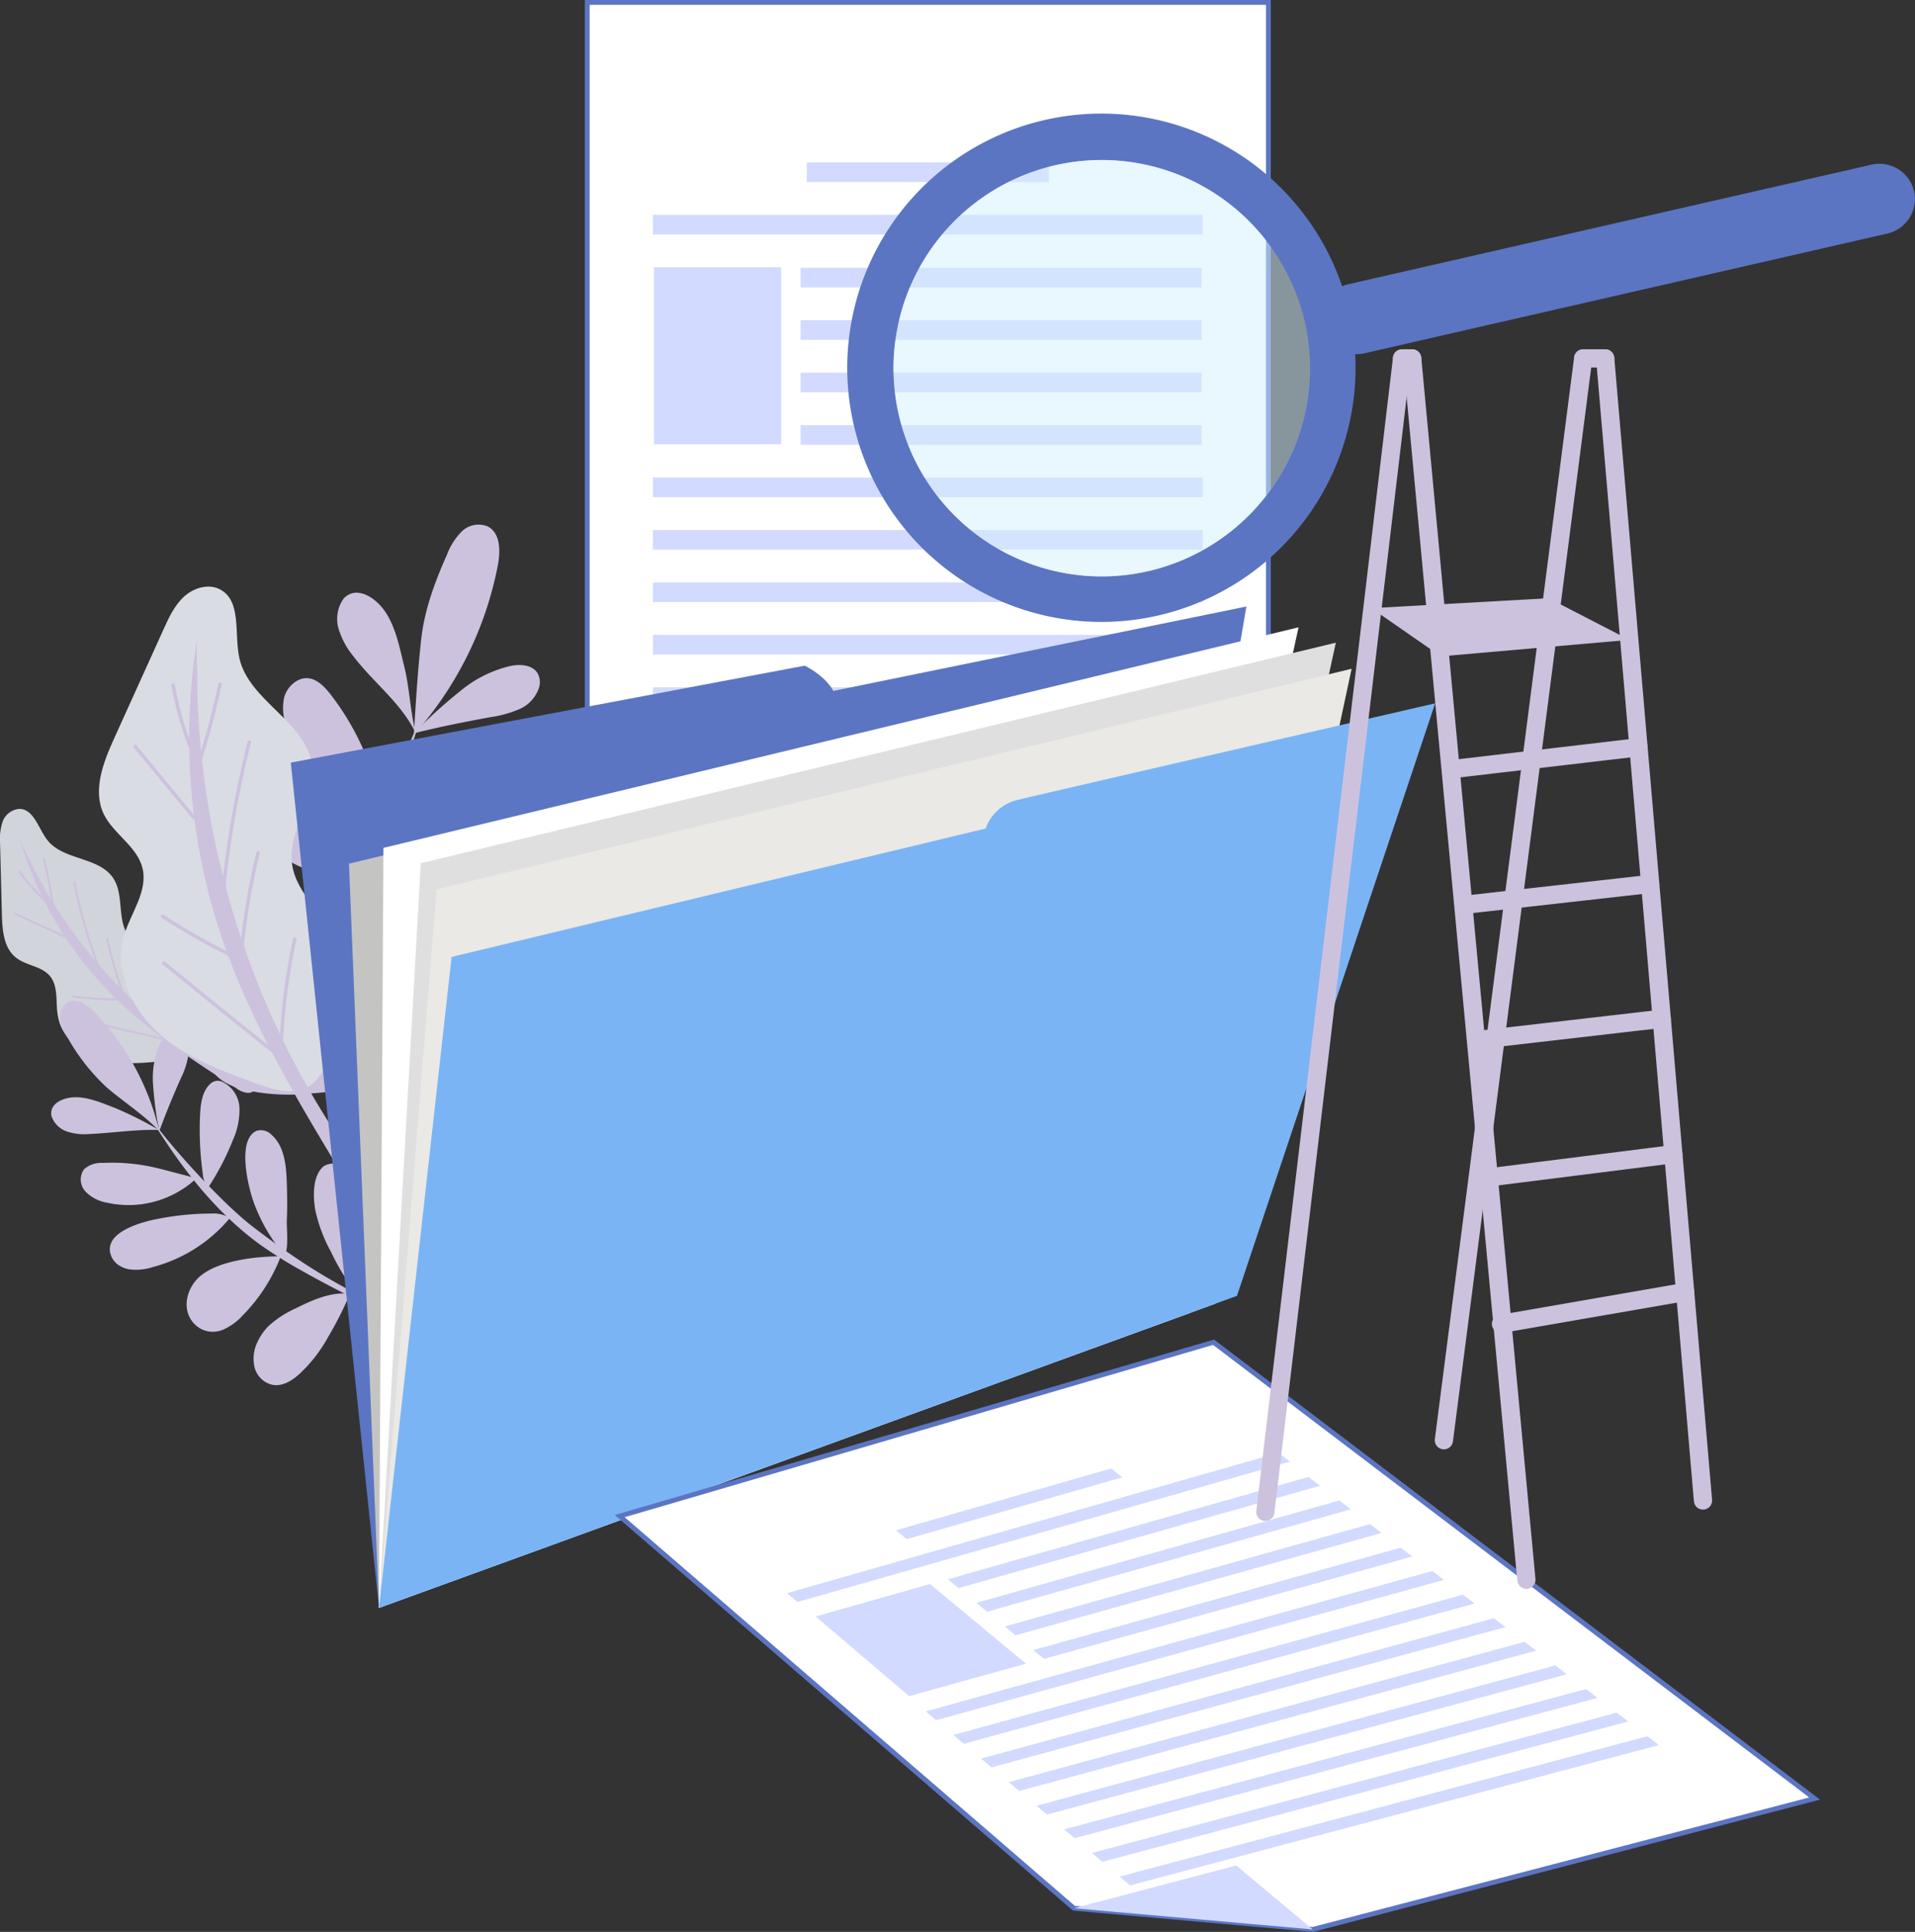 <svg xmlns="http://www.w3.org/2000/svg" viewBox="0 0 394.99 398.44"><rect x="0" y="0" width="394.99" height="398.44" fill="#333333" stroke="none"/><defs><style>.cls-1{isolation:isolate;}.cls-2{fill:#d2d4db;}.cls-16,.cls-3,.cls-6{fill:none;stroke:#cdc2dd;stroke-linecap:round;stroke-linejoin:round;}.cls-3{stroke-width:0.43px;}.cls-4{fill:#cdc2dd;}.cls-5{fill:#dadce4;}.cls-6{stroke-width:0.73px;}.cls-11,.cls-7{fill:#fff;}.cls-7{stroke:#5b75c2;stroke-miterlimit:10;}.cls-8{fill:#d2daff;}.cls-9{fill:#5b75c2;}.cls-10{fill:#c4c4c3;}.cls-12{fill:#dfdfe0;}.cls-13{fill:#eae9e5;}.cls-14{fill:#7ab4f5;}.cls-15{fill:#d6f0fe;opacity:0.52;mix-blend-mode:lighten;}.cls-16{stroke-width:3.76px;}</style></defs><g class="cls-1"><g id="OBJECTS"><path class="cls-2" d="M69.31,261.67c-1.73-2.08-5-2.15-7.06-3.85-2.47-2-2.75-5.6-2.84-8.79q-.18-7.25-.37-14.5a11.86,11.86,0,0,1,.5-4.64,4,4,0,0,1,3.51-2.69c3,.07,3.9,4.13,5.8,6.51,3.3,4.12,10.55,3.36,13.5,7.74,2.27,3.38.81,8.26,3,11.71s7,4.06,10,6.79,3.8,7.37,4.3,11.54c.22,1.87.4,3.94-.73,5.44s-3.44,1.95-5.43,2.17c-4.44.49-9,1-13.32-.2s-8.37-4.39-9.17-8.78C70.4,267.25,71.18,263.91,69.31,261.67Z" transform="translate(-59.02 -60.37)"/><path class="cls-3" d="M62.11,248.82l10.17,4.67" transform="translate(-59.02 -60.37)"/><path class="cls-3" d="M74.33,242.32a118,118,0,0,0,4.85,17.09" transform="translate(-59.02 -60.37)"/><path class="cls-3" d="M76.66,270.9l6.08,1.43c3.44.81,6.88,1.63,10.35,2.36" transform="translate(-59.02 -60.37)"/><path class="cls-3" d="M89.69,261.39a72.74,72.74,0,0,0,4,12" transform="translate(-59.02 -60.37)"/><path class="cls-3" d="M81.13,253.94a84.78,84.78,0,0,0,3.63,12.25" transform="translate(-59.02 -60.37)"/><path class="cls-3" d="M74.07,265.89a78,78,0,0,0,10.25.62" transform="translate(-59.02 -60.37)"/><path class="cls-3" d="M63,240.14a43.15,43.15,0,0,0,6.23,6.79" transform="translate(-59.02 -60.37)"/><path class="cls-3" d="M68.08,237.56a95.59,95.59,0,0,1,2,10.34" transform="translate(-59.02 -60.37)"/><path class="cls-4" d="M82,265.41A75.76,75.76,0,0,1,63,233.1a29.75,29.75,0,0,0,2.16,4.7c.77,1.58,1.59,3.14,2.44,4.68a100.77,100.77,0,0,0,5.63,8.93,102.5,102.5,0,0,0,30.65,28.64q2,1.17,3.94,2.26c1,.55,3.16,1.15,3.53,2.34.3.94-.58,1.15-1.35,1.11a4.8,4.8,0,0,1-2.32-1C98.64,278.94,89.54,273,82,265.41Z" transform="translate(-59.02 -60.37)"/><path class="cls-4" d="M69.65,290.6c-.52-2.37,1.92-3.7,4.33-3.9,3.14-.25,6.55,1.37,8.82,2.21a76.11,76.11,0,0,1,9,4.52c-4.31-.19-9.39.6-14.4.83a11.59,11.59,0,0,1-4.58-.52A5.18,5.18,0,0,1,69.65,290.6Z" transform="translate(-59.02 -60.37)"/><path class="cls-4" d="M95,273.41a2.78,2.78,0,0,1,1.76,1,5.24,5.24,0,0,1,1,4.18,16.15,16.15,0,0,1-1.45,4.19q-2.4,5.38-4.45,10.91a78.11,78.11,0,0,1-1.25-9.39,18,18,0,0,1,1.23-8.33C92.46,274.63,93.58,273.3,95,273.41Z" transform="translate(-59.02 -60.37)"/><path class="cls-4" d="M73,274.44a9.53,9.53,0,0,1-1.58-3.78A3.5,3.5,0,0,1,73,267.11c1.86-1,4,.51,5.5,2a52.4,52.4,0,0,1,13.36,24.55c-3-3.26-7.44-6.09-10.81-9A42.17,42.17,0,0,1,73,274.44Z" transform="translate(-59.02 -60.37)"/><path class="cls-4" d="M146.07,334.45a218.7,218.7,0,0,1-24.43-11.79,94,94,0,0,1-8.76-5.44c-9.44-6.79-16.66-16.24-22.73-26.16,4.34,6.13,14.93,17.66,21,22.3,13.62,10.45,22.34,14.9,38.26,21.33C148.4,335.29,147.13,334.88,146.07,334.45Z" transform="translate(-59.02 -60.37)"/><path class="cls-4" d="M132,302c1.8,1.4,2.26,3.91,2.46,6.18a62.75,62.75,0,0,1-1.39,19.51,41,41,0,0,1-5.71-9,31.65,31.65,0,0,1-3.32-8.81c-.52-3.1-.48-7.17,1.77-9C128.08,299.64,130.29,300.72,132,302Z" transform="translate(-59.02 -60.37)"/><path class="cls-4" d="M83.73,321.45a5.67,5.67,0,0,0,2,.72,11,11,0,0,0,4.79-.47,30.91,30.91,0,0,0,15.92-10.13,6.44,6.44,0,0,0-3.77-.91,57.5,57.5,0,0,0-11,1.08c-3.1.57-11.64,2.71-9.72,7.67A4.26,4.26,0,0,0,83.73,321.45Z" transform="translate(-59.02 -60.37)"/><path class="cls-4" d="M80.16,300.22a39.17,39.17,0,0,1,9.61.7c1.51.3,3,.69,4.48,1.08l5.29,1.39a20.51,20.51,0,0,1-18.59,5,7.91,7.91,0,0,1-4.32-2.3,3.64,3.64,0,0,1-.28-4.56A5.27,5.27,0,0,1,80.16,300.22Z" transform="translate(-59.02 -60.37)"/><path class="cls-4" d="M103.82,283.27a2.5,2.5,0,0,1,1,.19,6.28,6.28,0,0,1,3.59,5.41,15.07,15.07,0,0,1-1.36,6.64,53.9,53.9,0,0,1-5.06,9.74,4.47,4.47,0,0,1-1.15-2.86,65.09,65.09,0,0,1-.54-12.32c.12-2.14.42-4.45,1.92-6A2.51,2.51,0,0,1,103.82,283.27Z" transform="translate(-59.02 -60.37)"/><path class="cls-4" d="M117.8,319.34a35.22,35.22,0,0,1-6.32-10.65c-1.16-3-3.75-13.16.43-15.08a3.06,3.06,0,0,1,3.14.83c2.62,2.32,3,6.22,3.12,9.73.09,2.71.13,5.42,0,8.13C118.17,314.35,118.54,317.46,117.8,319.34Z" transform="translate(-59.02 -60.37)"/><path class="cls-4" d="M98.29,332.35a5.9,5.9,0,0,0,2,2,5.36,5.36,0,0,0,4.83.22,12,12,0,0,0,4-2.95,35.15,35.15,0,0,0,7.81-12.14c-4.85,0-12.38.79-16.32,3.85C97.8,325.5,96.61,329.48,98.29,332.35Z" transform="translate(-59.02 -60.37)"/><path class="cls-4" d="M120.4,344.08a29.93,29.93,0,0,0,6.28-7.93,75.72,75.72,0,0,0,4.53-8.94c-3.9-.45-7.69,1.25-11.19,3a21.09,21.09,0,0,0-5.54,3.59A11.31,11.31,0,0,0,112.2,337a7.84,7.84,0,0,0-.66,5.41,4.9,4.9,0,0,0,3.82,3.6C117.2,346.29,119,345.27,120.4,344.08Z" transform="translate(-59.02 -60.37)"/><path class="cls-4" d="M129.9,183.82c2.32-2.5,5.79-.74,7.95,1.88,2.79,3.4,3.65,8.62,4.5,11.91,1.14,4.45,1.27,9.45,2.41,13.91-3.12-6.3-8.58-10.22-12.85-15.8a16.18,16.18,0,0,1-3.06-5.7A7.22,7.22,0,0,1,129.9,183.82Z" transform="translate(-59.02 -60.37)"/><path class="cls-4" d="M169.94,199.29a3.79,3.79,0,0,1,.29,2.79,7.28,7.28,0,0,1-4,4.51,23.11,23.11,0,0,1-6,1.68c-5.41,1-10.53,2-15.86,3.34a100.72,100.72,0,0,1,9.56-8.69,25.11,25.11,0,0,1,10.57-5.24C166.5,197.32,168.94,197.54,169.94,199.29Z" transform="translate(-59.02 -60.37)"/><path class="cls-4" d="M151.2,174.8a13.51,13.51,0,0,1,3.09-4.84,4.94,4.94,0,0,1,5.35-1c2.6,1.35,2.62,5,2.08,7.92a73.11,73.11,0,0,1-17.33,35c.37-6.51.82-13.46,1.51-19.68C146.57,186.15,148.72,180.36,151.2,174.8Z" transform="translate(-59.02 -60.37)"/><path class="cls-4" d="M140.47,306.82a305.24,305.24,0,0,1-5.95-37.53,129.06,129.06,0,0,1-.72-14.44c.27-16.29,7.13-36.6,12.54-47.42-4.06,9.75-9,31.65-9.51,42.3-1.16,24,.68,37.62,6,61.08C141.36,310.17,140.82,308.39,140.47,306.82Z" transform="translate(-59.02 -60.37)"/><path class="cls-4" d="M166.54,264.72c-.17,3.19-2.69,5.72-5.15,7.77a87.34,87.34,0,0,1-23.57,14,57.42,57.42,0,0,1,5.78-13.73c2.09-3.88,4.32-7.77,7.47-10.85s7.89-6.29,11.8-5.17C166.17,258.3,166.7,261.72,166.54,264.72Z" transform="translate(-59.02 -60.37)"/><path class="cls-4" d="M105.64,224.67a8,8,0,0,0,.72,2.83,15.44,15.44,0,0,0,4.36,5.13c6.79,5.66,15.53,9.69,24.39,10.24a9.08,9.08,0,0,0-2-5.07,80,80,0,0,0-10-11.74c-3.13-3.12-12.42-11.23-16.59-5.06A5.83,5.83,0,0,0,105.64,224.67Z" transform="translate(-59.02 -60.37)"/><path class="cls-4" d="M127.22,203.61a54.68,54.68,0,0,1,6.87,11.63c.86,2,1.6,4,2.33,6l2.64,7.2a28.72,28.72,0,0,1-20.63-17.39,11,11,0,0,1-.81-6.8c.6-2.24,2.72-4.21,5-4C124.57,200.5,126,202.08,127.22,203.61Z" transform="translate(-59.02 -60.37)"/><path class="cls-4" d="M165.64,217.29a3.55,3.55,0,0,1,.55,1.28c.74,3.11-.9,6.42-3.36,8.45s-5.62,3-8.73,3.74a74,74,0,0,1-15.25,2c.17-1.46,1.29-2.6,2.37-3.6A89.12,89.12,0,0,1,155,218.65c2.54-1.58,5.44-3.08,8.39-2.56A3.55,3.55,0,0,1,165.64,217.29Z" transform="translate(-59.02 -60.37)"/><path class="cls-4" d="M135.27,262.21a49.57,49.57,0,0,1,7.22-15.78c2.55-3.74,12.16-14.83,17.71-11.56,1.38.82,1.74,2.68,1.55,4.27-.59,4.89-4.77,8.44-8.71,11.37-3,2.27-6.13,4.48-9.31,6.56C141.32,258.64,138,261.56,135.27,262.21Z" transform="translate(-59.02 -60.37)"/><path class="cls-4" d="M104.72,250.15A8.15,8.15,0,0,0,104,254a7.58,7.58,0,0,0,3.61,5.75,17.23,17.23,0,0,0,6.61,2.28,49.4,49.4,0,0,0,20.22-.71c-3.92-5.56-10.8-13.62-17.47-15.71C112.22,244.1,106.68,245.92,104.72,250.15Z" transform="translate(-59.02 -60.37)"/><path class="cls-4" d="M108.87,285a42,42,0,0,0,14.15.9,106.5,106.5,0,0,0,13.91-1.93c-2.59-4.84-7.58-7.85-12.4-10.47A29.8,29.8,0,0,0,116,270a15.75,15.75,0,0,0-5.52-.07,11.07,11.07,0,0,0-6.75,3.56,6.92,6.92,0,0,0-1.1,7.29C103.77,283.05,106.36,284.28,108.87,285Z" transform="translate(-59.02 -60.37)"/><path class="cls-5" d="M88.4,239.37c-1.12-4.47-6-7-8-11.13-2.31-4.91-.07-10.65,2.17-15.59q5.1-11.25,10.19-22.5c1.1-2.43,2.25-4.93,4.22-6.73s5-2.73,7.36-1.52c4.62,2.36,2.92,9.23,4.07,14.28,2,8.76,13.67,13,14.93,21.87,1,6.86-4.88,13.27-4.13,20.16s7.65,11.38,10.22,17.79c2.67,6.64.35,14.12-2,20.88-1,3-2.32,6.33-5.16,7.79-3,1.57-6.71.44-9.93-.7-7.16-2.55-14.51-5.2-20.25-10.19s-9.57-12.94-7.55-20.27C85.93,248.72,89.61,244.18,88.4,239.37Z" transform="translate(-59.02 -60.37)"/><path class="cls-6" d="M86.9,214.33,99,229" transform="translate(-59.02 -60.37)"/><path class="cls-6" d="M110.45,213.44a203.15,203.15,0,0,0-5.26,29.78" transform="translate(-59.02 -60.37)"/><path class="cls-6" d="M92.81,259l8.25,6.71c4.67,3.8,9.35,7.6,14.1,11.3" transform="translate(-59.02 -60.37)"/><path class="cls-6" d="M119.83,254.06a124.28,124.28,0,0,0-2.78,21.39" transform="translate(-59.02 -60.37)"/><path class="cls-6" d="M112.25,236.29a141.56,141.56,0,0,0-3.52,21.47" transform="translate(-59.02 -60.37)"/><path class="cls-6" d="M92.57,249.36a133.74,133.74,0,0,0,15.23,8.56" transform="translate(-59.02 -60.37)"/><path class="cls-6" d="M94.71,201.7a72.11,72.11,0,0,0,4.51,15" transform="translate(-59.02 -60.37)"/><path class="cls-6" d="M104.4,201.51a161.63,161.63,0,0,1-4.68,17.29" transform="translate(-59.02 -60.37)"/><path class="cls-4" d="M105,254.49a129,129,0,0,1-5.11-63.6c-.48,2.79-.2,6-.19,8.81,0,3,.11,6,.29,9a169.92,169.92,0,0,0,2,17.86,175.53,175.53,0,0,0,9.42,34.65,172.87,172.87,0,0,0,16.3,32c1.4,2.16,2.86,4.29,4.36,6.38,1.15,1.62,4,4.11,3.68,6.21-.25,1.66-1.74,1.33-2.9.71a8.27,8.27,0,0,1-2.83-3.22C120.52,287.6,111,271.8,105,254.49Z" transform="translate(-59.02 -60.37)"/><polygon class="cls-7" points="261.62 209.63 121.12 209.63 121.12 180.25 121.12 0.5 261.62 0.5 261.62 209.63"/><rect class="cls-8" x="134.67" y="44.31" width="113.41" height="4.05"/><rect class="cls-8" x="166.4" y="33.5" width="49.93" height="4.05"/><rect class="cls-8" x="134.67" y="109.31" width="113.41" height="4.05"/><rect class="cls-8" x="134.67" y="98.49" width="113.41" height="4.05"/><rect class="cls-8" x="134.67" y="130.94" width="113.41" height="4.05"/><rect class="cls-8" x="134.67" y="141.76" width="113.41" height="4.05"/><rect class="cls-8" x="134.67" y="152.57" width="113.41" height="4.05"/><rect class="cls-8" x="134.67" y="163.39" width="113.41" height="4.05"/><rect class="cls-8" x="134.67" y="174.21" width="113.41" height="4.05"/><rect class="cls-8" x="134.67" y="120.12" width="113.41" height="4.05"/><rect class="cls-8" x="165.13" y="55.23" width="82.73" height="4.05"/><rect class="cls-8" x="165.13" y="66.04" width="82.73" height="4.05"/><rect class="cls-8" x="165.13" y="76.86" width="82.73" height="4.05"/><rect class="cls-8" x="165.13" y="87.68" width="82.73" height="4.05"/><rect class="cls-8" x="134.88" y="55.13" width="26.24" height="36.5"/><path class="cls-9" d="M119,217.66l106-20s4.07,1.9,5.91,5.21l85.19-17.41L290.5,336.23,137.19,392Z" transform="translate(-59.02 -60.37)"/><polygon class="cls-10" points="260.72 132.65 71.98 178.13 78.17 331.61 230.56 270.91 260.72 132.65"/><polygon class="cls-11" points="267.84 129.38 79.09 174.87 78.17 331.61 237.67 267.64 267.84 129.38"/><polygon class="cls-12" points="275.53 132.55 86.79 178.04 78.17 331.61 245.37 270.82 275.53 132.55"/><polygon class="cls-13" points="278.79 137.93 90.05 183.41 78.17 331.61 250.73 268.87 278.79 137.93"/><path class="cls-14" d="M152.17,257.73l110.16-26.48a9.18,9.18,0,0,1,6.26-5.82c4.84-1.2,86.45-20,86.45-20L314.16,327.63,137.19,392Z" transform="translate(-59.02 -60.37)"/><polygon class="cls-7" points="374.29 370.94 270.78 397.94 221.51 393.57 127.82 312.69 250.31 276.83 374.29 370.94"/><polygon class="cls-8" points="221.51 393.57 254.98 384.75 270.78 397.94 221.51 393.57"/><polygon class="cls-8" points="266.07 301.46 164.47 330.4 162.34 328.58 263.7 299.64 266.07 301.46"/><polygon class="cls-8" points="231.48 304.69 187.02 317.44 184.82 315.62 229.17 302.87 231.48 304.69"/><polygon class="cls-8" points="304.15 330.71 198.8 359.65 196.66 357.83 301.78 328.89 304.15 330.71"/><polygon class="cls-8" points="297.82 325.84 193.09 354.78 190.95 352.96 295.44 324.02 297.82 325.84"/><polygon class="cls-8" points="316.83 340.44 210.23 369.38 208.09 367.56 314.46 338.62 316.83 340.44"/><polygon class="cls-8" points="323.17 345.31 215.94 374.25 213.8 372.43 320.8 343.49 323.17 345.31"/><polygon class="cls-8" points="329.5 350.18 221.65 379.12 219.51 377.3 327.13 348.36 329.5 350.18"/><polygon class="cls-8" points="335.84 355.05 227.36 383.99 225.23 382.17 333.47 353.23 335.84 355.05"/><polygon class="cls-8" points="342.18 359.91 233.08 388.85 230.94 387.03 339.81 358.09 342.18 359.91"/><polygon class="cls-8" points="310.49 335.58 204.51 364.52 202.38 362.7 308.12 333.76 310.49 335.58"/><polygon class="cls-8" points="272.27 306.43 197.7 327.54 195.5 325.72 269.9 304.61 272.27 306.43"/><polygon class="cls-8" points="278.61 311.29 203.58 332.4 201.38 330.58 276.24 309.47 278.61 311.29"/><polygon class="cls-8" points="284.95 316.16 209.46 337.27 207.26 335.45 282.58 314.34 284.95 316.16"/><polygon class="cls-8" points="291.28 321.03 215.34 342.14 213.14 340.32 288.91 319.21 291.28 321.03"/><polygon class="cls-8" points="211.6 343.12 187.52 349.82 168.24 333.39 191.83 326.7 211.6 343.12"/><path class="cls-9" d="M453.83,99.84a7.35,7.35,0,0,0-8.78-5.51L337.11,119a7.45,7.45,0,0,0-1.26.42,52.42,52.42,0,1,0,2.69,14,7.17,7.17,0,0,0,1.84-.17l107.94-24.71A7.34,7.34,0,0,0,453.83,99.84Zm-158,78.33a42.94,42.94,0,1,1,32.28-51.44A43,43,0,0,1,295.86,178.17Z" transform="translate(-59.02 -60.37)"/><path class="cls-15" d="M328.14,126.73A42.94,42.94,0,1,1,276.7,94.45,43,43,0,0,1,328.14,126.73Z" transform="translate(-59.02 -60.37)"/><polygon class="cls-4" points="336.06 131.97 297.19 135.37 282.86 125.43 319.41 123.38 336.06 131.97"/><line class="cls-16" x1="331.09" y1="73.92" x2="351.26" y2="309.47"/><line class="cls-16" x1="326.55" y1="73.92" x2="297.82" y2="297.04"/><line class="cls-16" x1="326.55" y1="73.92" x2="331.09" y2="73.92"/><line class="cls-16" x1="291.28" y1="73.92" x2="314.83" y2="325.81"/><line class="cls-16" x1="289.19" y1="73.92" x2="260.99" y2="311.82"/><line class="cls-16" x1="289.19" y1="73.92" x2="291.28" y2="73.92"/><line class="cls-16" x1="299.55" y1="158.63" x2="337.96" y2="154.12"/><line class="cls-16" x1="302.4" y1="186.58" x2="340.37" y2="182.31"/><line class="cls-16" x1="305.05" y1="214.47" x2="342.75" y2="210.12"/><line class="cls-16" x1="306.58" y1="242.9" x2="345.14" y2="238.04"/><line class="cls-16" x1="309.6" y1="273.05" x2="347.58" y2="266.46"/></g></g></svg>